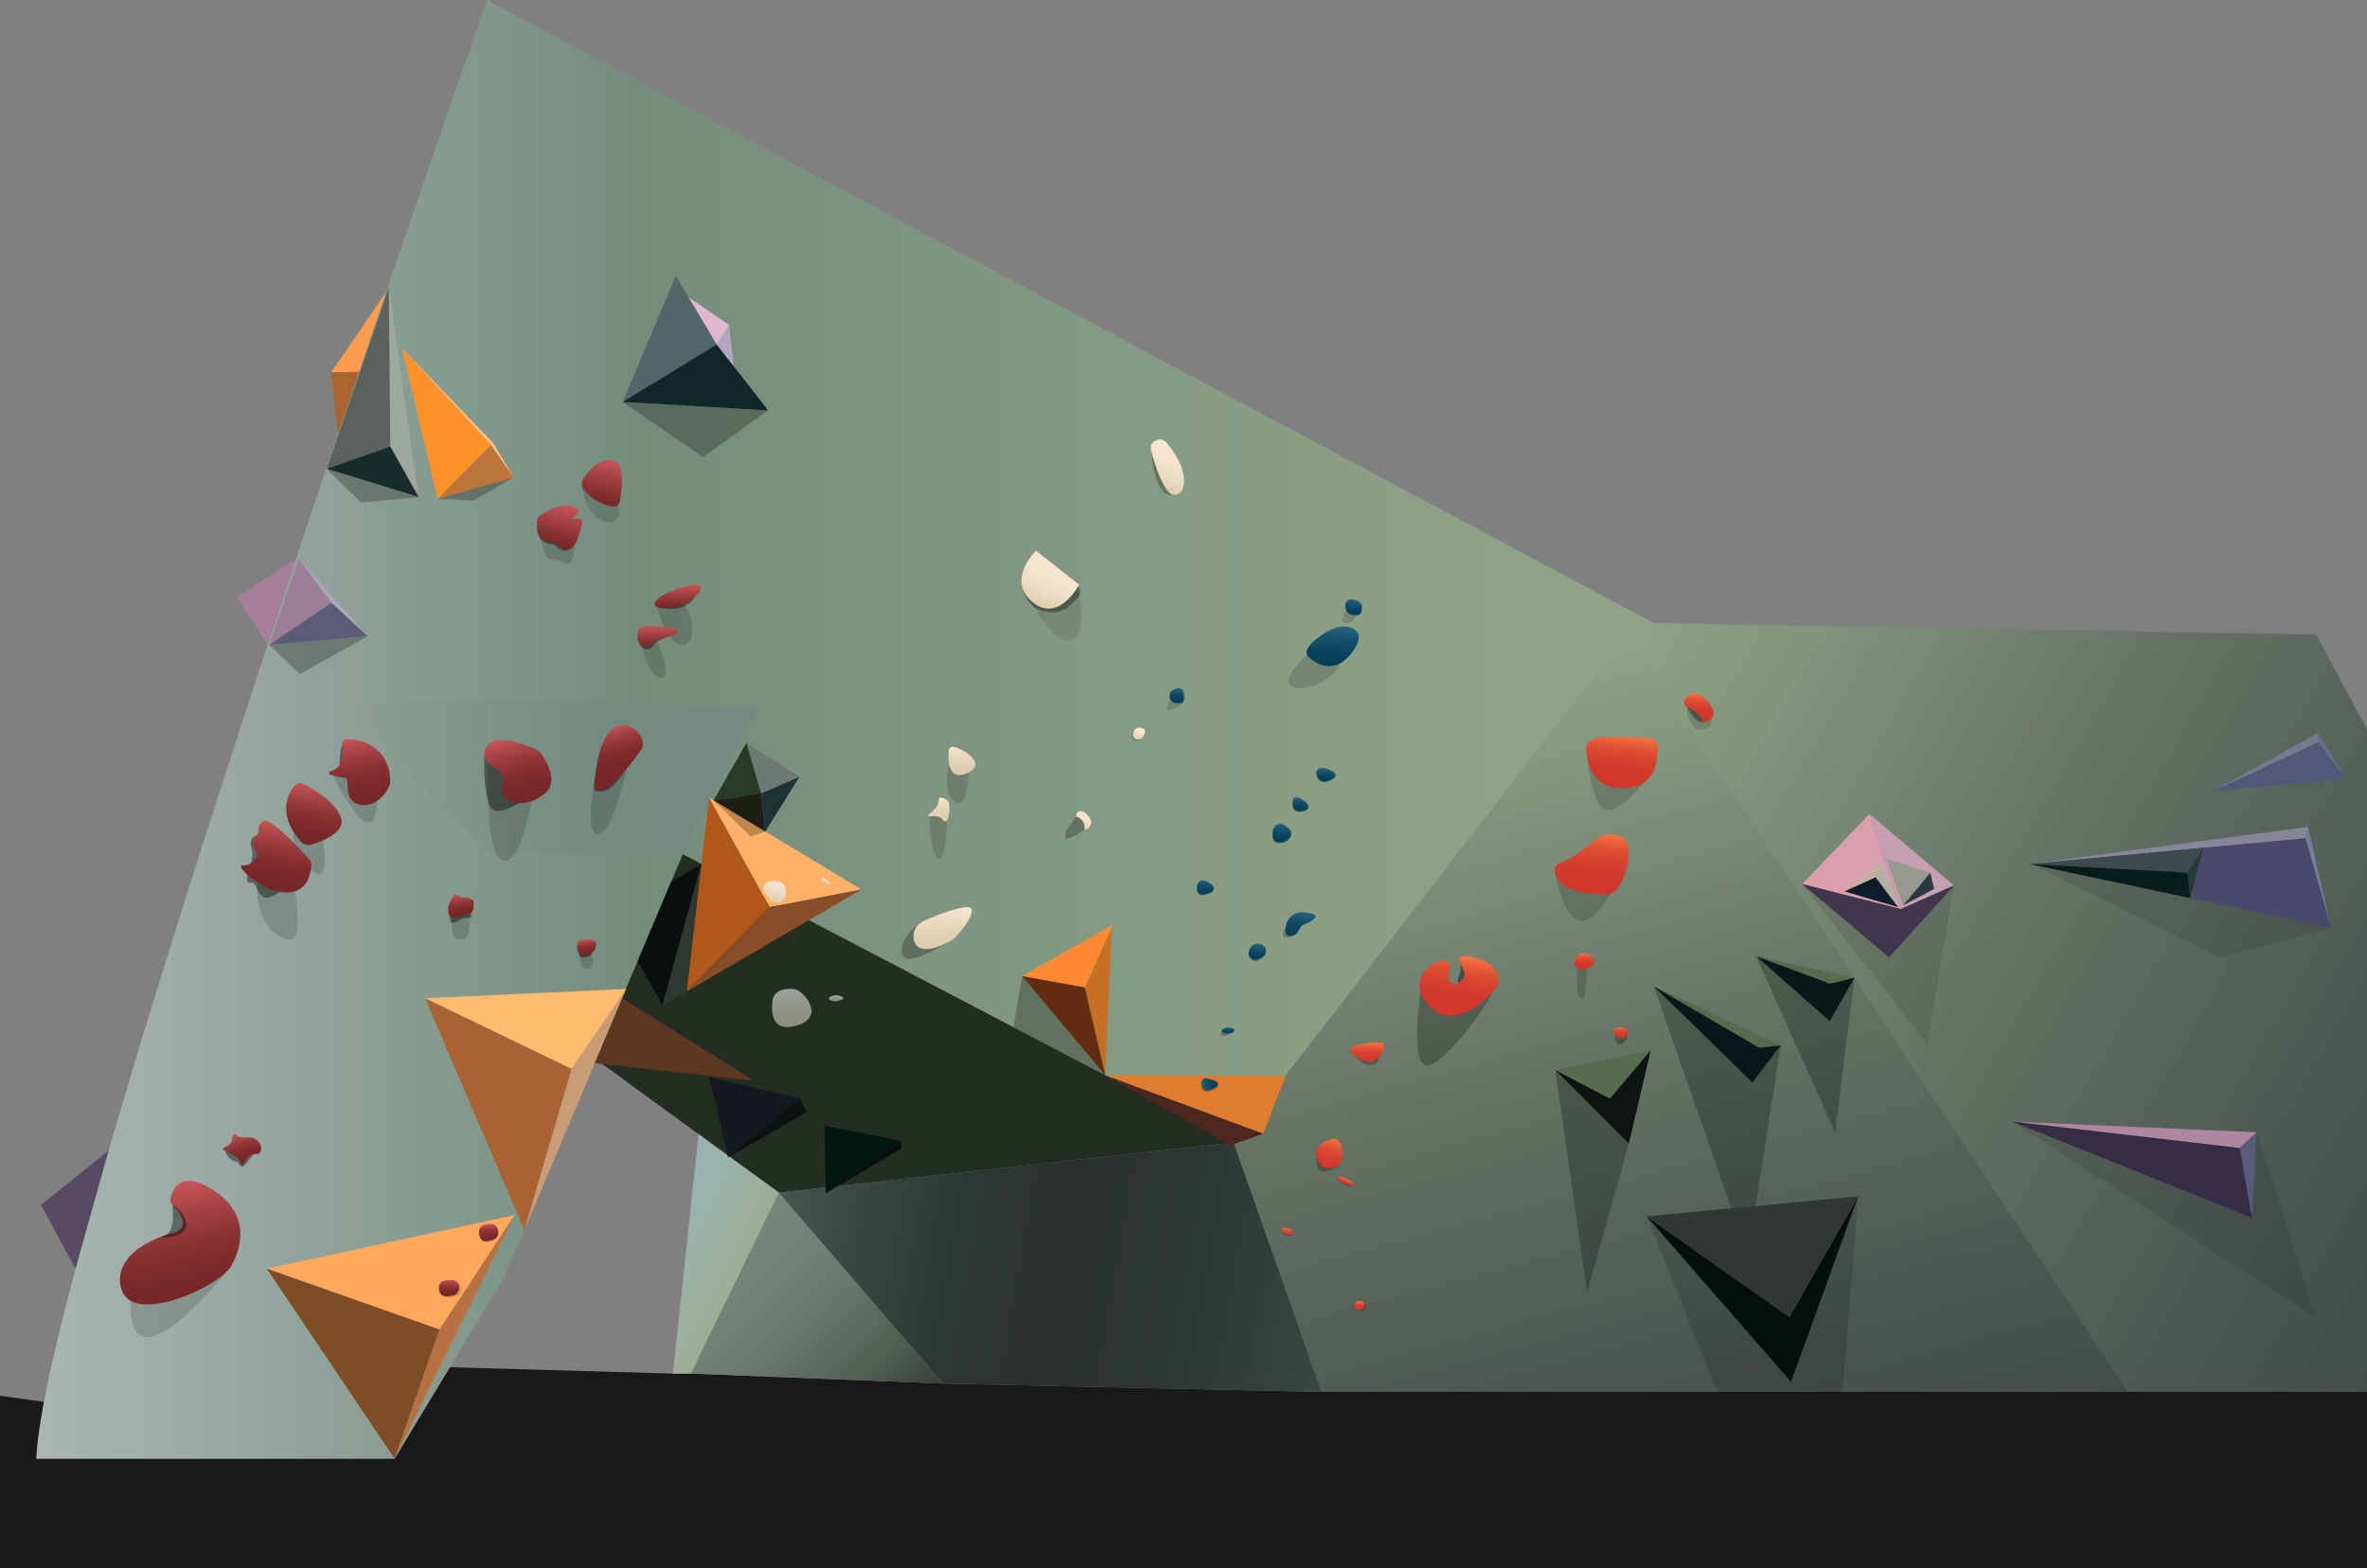 <svg xmlns="http://www.w3.org/2000/svg" xmlns:xlink="http://www.w3.org/1999/xlink" viewBox="0 0 1280 847.98"><rect x="0" y="0" width="1280" height="847.98" fill="#808080" stroke="none"/><defs><style>.cls-1{fill:#191919;}.cls-2{fill:url(#linear-gradient);}.cls-3{fill:url(#linear-gradient-2);}.cls-4{fill:#242d22;}.cls-5{fill:url(#linear-gradient-3);}.cls-6{fill:url(#linear-gradient-4);}.cls-7{fill:url(#linear-gradient-5);}.cls-8{fill:url(#linear-gradient-6);}.cls-9{fill:url(#linear-gradient-7);}.cls-10{opacity:0.15;}.cls-11{fill:#060e0b;}.cls-12{fill:#303735;}.cls-13{fill:#576b4e;}.cls-14{fill:#0f1312;}.cls-15{opacity:0.25;}.cls-16{fill:#0a171a;}.cls-17{fill:#0c171a;}.cls-18{fill:#d99fac;}.cls-19{fill:#c69fb3;}.cls-20{fill:#41364f;}.cls-21{opacity:0.1;}.cls-22{fill:#0f1e2b;}.cls-23{fill:#c8b19c;}.cls-24{fill:#b2b1a6;}.cls-25{fill:#97998d;}.cls-26{fill:#293a45;}.cls-27{fill:#ae86a0;}.cls-28{fill:#565c79;}.cls-29{fill:#372c45;}.cls-30{fill:#878599;}.cls-31{fill:#777e99;}.cls-32{fill:#49496c;}.cls-33{fill:#283b3b;}.cls-34{fill:#3d4a4e;}.cls-35{fill:#0a1d1d;}.cls-36{fill:#777991;}.cls-37{fill:#607189;}.cls-38{fill:#545778;}.cls-39{fill:#df7c2d;}.cls-40{fill:#4d271e;}.cls-41{fill:#c57025;}.cls-42{fill:#fb8a33;}.cls-43{fill:#632c10;}.cls-44{fill:#ffb169;}.cls-45{fill:#af5819;}.cls-46{fill:#874e29;}.cls-47{fill:#283b26;}.cls-48{fill:#1e1e16;}.cls-49{fill:#1f3233;}.cls-50{fill:#6c7975;}.cls-51{fill:#516666;}.cls-52{fill:#122727;}.cls-53{fill:#b3a4c3;}.cls-54{fill:#dfb8ce;}.cls-55{fill:#fe912b;}.cls-56{fill:#bb7538;}.cls-57{fill:#ffc17d;}.cls-58{fill:#9fa89f;}.cls-59{fill:#5a615f;}.cls-60{fill:#172c2b;}.cls-61{fill:#9d7e97;}.cls-62{fill:#5b5d78;}.cls-63{fill:#a9a6ba;}.cls-64{fill:#c99c76;}.cls-65{fill:#fdbc70;}.cls-66{fill:#a96333;}.cls-67{fill:#b77041;}.cls-68{fill:#fea85d;}.cls-69{fill:#7f4d25;}.cls-70{fill:#13191e;}.cls-71{fill:#0d1312;}.cls-72{fill:#03160f;}.cls-73{fill:#080e0c;}.cls-74{fill:#5d3821;}.cls-75{fill:#0a100f;}.cls-76{fill:#2f392f;}.cls-77{fill:#ff9b4f;}.cls-78{fill:#aa642e;}.cls-79{fill:#a77f9b;}.cls-80{fill:#574a63;}.cls-81{fill:url(#linear-gradient-8);}.cls-82{opacity:0.4;}.cls-83{fill:url(#linear-gradient-9);}.cls-84{fill:url(#linear-gradient-10);}.cls-85{fill:url(#linear-gradient-11);}.cls-86{fill:url(#linear-gradient-12);}.cls-87{fill:url(#linear-gradient-13);}.cls-88{fill:url(#linear-gradient-14);}.cls-89{fill:url(#linear-gradient-15);}.cls-90{fill:url(#linear-gradient-16);}.cls-91{fill:url(#linear-gradient-17);}.cls-92{fill:url(#linear-gradient-18);}.cls-93{fill:url(#linear-gradient-19);}.cls-94{fill:url(#linear-gradient-20);}.cls-95{fill:url(#linear-gradient-21);}.cls-96{fill:url(#linear-gradient-22);}.cls-97{fill:url(#linear-gradient-23);}.cls-98{fill:url(#linear-gradient-24);}.cls-99{fill:url(#linear-gradient-25);}.cls-100{fill:url(#linear-gradient-26);}.cls-101{fill:url(#linear-gradient-27);}.cls-102{fill:url(#linear-gradient-28);}.cls-103{fill:url(#linear-gradient-29);}.cls-104{fill:url(#linear-gradient-30);}.cls-105{fill:url(#linear-gradient-31);}.cls-106{fill:url(#linear-gradient-32);}.cls-107{opacity:0.35;}.cls-108{fill:url(#linear-gradient-33);}.cls-109{fill:url(#linear-gradient-34);}.cls-110{fill:url(#linear-gradient-35);}.cls-111{fill:url(#linear-gradient-36);}.cls-112{fill:url(#linear-gradient-37);}.cls-113{fill:url(#linear-gradient-38);}.cls-114{fill:url(#linear-gradient-39);}.cls-115{fill:url(#linear-gradient-40);}.cls-116{fill:url(#linear-gradient-41);}.cls-117{fill:url(#linear-gradient-42);}.cls-118{fill:url(#linear-gradient-43);}.cls-119{fill:url(#linear-gradient-44);}.cls-120{fill:url(#linear-gradient-45);}.cls-121{fill:url(#linear-gradient-46);}.cls-122{fill:url(#linear-gradient-47);}.cls-123{fill:url(#linear-gradient-48);}.cls-124{fill:url(#linear-gradient-49);}.cls-125{fill:url(#linear-gradient-50);}.cls-126{fill:url(#linear-gradient-51);}.cls-127{fill:url(#linear-gradient-52);}.cls-128{fill:url(#linear-gradient-53);}.cls-129{fill:url(#linear-gradient-54);}.cls-130{fill:url(#linear-gradient-55);}</style><linearGradient id="linear-gradient" x1="19.63" y1="394.38" x2="894.33" y2="394.38" gradientUnits="userSpaceOnUse"><stop offset="0" stop-color="#fff"/><stop offset="0" stop-color="#a9b6b3"/><stop offset="0.37" stop-color="#758c7d"/><stop offset="0.7" stop-color="#869b83"/><stop offset="1" stop-color="#90a587"/></linearGradient><linearGradient id="linear-gradient-2" x1="187.74" y1="420.15" x2="409.5" y2="420.15" gradientUnits="userSpaceOnUse"><stop offset="0" stop-color="#728981" stop-opacity="0"/><stop offset="0.14" stop-color="#728981" stop-opacity="0.07"/><stop offset="0.37" stop-color="#728981" stop-opacity="0.27"/><stop offset="0.67" stop-color="#728981" stop-opacity="0.59"/><stop offset="1" stop-color="#728981"/></linearGradient><linearGradient id="linear-gradient-3" x1="384.81" y1="681.24" x2="480.88" y2="777.31" gradientUnits="userSpaceOnUse"><stop offset="0" stop-color="#76867a"/><stop offset="0.23" stop-color="#728276"/><stop offset="0.48" stop-color="#677469"/><stop offset="0.74" stop-color="#545f54"/><stop offset="1" stop-color="#3a4138"/></linearGradient><linearGradient id="linear-gradient-4" x1="419.71" y1="653.19" x2="722.87" y2="706.65" gradientUnits="userSpaceOnUse"><stop offset="0" stop-color="#475751"/><stop offset="0.16" stop-color="#394440"/><stop offset="0.34" stop-color="#2e3633"/><stop offset="0.5" stop-color="#2a312e"/><stop offset="0.71" stop-color="#2d3532"/><stop offset="0.91" stop-color="#34413c"/><stop offset="1" stop-color="#394843"/></linearGradient><linearGradient id="linear-gradient-5" x1="821.68" y1="358.83" x2="942.19" y2="808.6" gradientUnits="userSpaceOnUse"><stop offset="0" stop-color="#fff"/><stop offset="0" stop-color="#90a587"/><stop offset="0.04" stop-color="#8ca084"/><stop offset="0.47" stop-color="#657365"/><stop offset="0.81" stop-color="#4d5752"/><stop offset="1" stop-color="#444d4b"/></linearGradient><linearGradient id="linear-gradient-6" x1="871.79" y1="357.36" x2="1349.1" y2="632.94" xlink:href="#linear-gradient-5"/><linearGradient id="linear-gradient-7" x1="350.17" y1="667.48" x2="399.21" y2="692.47" gradientUnits="userSpaceOnUse"><stop offset="0" stop-color="#98b3b0"/><stop offset="0.37" stop-color="#99b2ac"/><stop offset="0.76" stop-color="#9daf9e"/><stop offset="1" stop-color="#a1ac93"/></linearGradient><linearGradient id="linear-gradient-8" x1="89.29" y1="640.97" x2="102.15" y2="701.46" gradientUnits="userSpaceOnUse"><stop offset="0" stop-color="#c85559"/><stop offset="0.07" stop-color="#bf5053"/><stop offset="0.32" stop-color="#9f3e40"/><stop offset="0.56" stop-color="#883132"/><stop offset="0.8" stop-color="#7b292a"/><stop offset="1" stop-color="#762627"/></linearGradient><linearGradient id="linear-gradient-9" x1="128.72" y1="612.66" x2="133.19" y2="629.34" gradientUnits="userSpaceOnUse"><stop offset="0" stop-color="#c85559"/><stop offset="0.15" stop-color="#af474a"/><stop offset="0.34" stop-color="#96383b"/><stop offset="0.54" stop-color="#842e30"/><stop offset="0.76" stop-color="#792829"/><stop offset="1" stop-color="#762627"/></linearGradient><linearGradient id="linear-gradient-10" x1="172.41" y1="425.16" x2="166.78" y2="457.07" gradientUnits="userSpaceOnUse"><stop offset="0" stop-color="#c85559"/><stop offset="0.14" stop-color="#b1484b"/><stop offset="0.34" stop-color="#97393b"/><stop offset="0.55" stop-color="#852e30"/><stop offset="0.76" stop-color="#7a2829"/><stop offset="1" stop-color="#762627"/></linearGradient><linearGradient id="linear-gradient-11" x1="153.5" y1="445.45" x2="147.15" y2="481.46" xlink:href="#linear-gradient-10"/><linearGradient id="linear-gradient-12" x1="190.91" y1="399.08" x2="197.31" y2="435.35" xlink:href="#linear-gradient-10"/><linearGradient id="linear-gradient-13" x1="277.42" y1="398.28" x2="283.79" y2="434.42" gradientTransform="translate(-33.06 24.03) rotate(-4.67)" xlink:href="#linear-gradient-10"/><linearGradient id="linear-gradient-14" x1="248.16" y1="483.43" x2="250.29" y2="495.51" xlink:href="#linear-gradient-10"/><linearGradient id="linear-gradient-15" x1="316.43" y1="507.69" x2="317.99" y2="516.57" xlink:href="#linear-gradient-10"/><linearGradient id="linear-gradient-16" x1="329.28" y1="393.9" x2="337.41" y2="424.23" gradientUnits="userSpaceOnUse"><stop offset="0" stop-color="#c85559"/><stop offset="0.05" stop-color="#b94d50"/><stop offset="0.17" stop-color="#a13f41"/><stop offset="0.3" stop-color="#8e3435"/><stop offset="0.45" stop-color="#802c2d"/><stop offset="0.64" stop-color="#782728"/><stop offset="1" stop-color="#762627"/></linearGradient><linearGradient id="linear-gradient-17" x1="366.48" y1="316.16" x2="366.48" y2="328.71" gradientUnits="userSpaceOnUse"><stop offset="0" stop-color="#c85559"/><stop offset="0.25" stop-color="#b0484b"/><stop offset="0.75" stop-color="#862f31"/><stop offset="1" stop-color="#762627"/></linearGradient><linearGradient id="linear-gradient-18" x1="355.59" y1="338.44" x2="355.59" y2="349.97" xlink:href="#linear-gradient-17"/><linearGradient id="linear-gradient-19" x1="305.26" y1="272.61" x2="299.18" y2="295.28" xlink:href="#linear-gradient-17"/><linearGradient id="linear-gradient-20" x1="329.53" y1="248.5" x2="323.28" y2="271.83" xlink:href="#linear-gradient-17"/><linearGradient id="linear-gradient-21" x1="242.78" y1="692.14" x2="242.78" y2="700.98" xlink:href="#linear-gradient-9"/><linearGradient id="linear-gradient-22" x1="263.85" y1="661.93" x2="264.64" y2="671.02" xlink:href="#linear-gradient-9"/><linearGradient id="linear-gradient-23" x1="735.17" y1="703.47" x2="735.17" y2="708.31" gradientUnits="userSpaceOnUse"><stop offset="0" stop-color="#f77642"/><stop offset="0.04" stop-color="#f37040"/><stop offset="0.26" stop-color="#e45737"/><stop offset="0.49" stop-color="#d94530"/><stop offset="0.73" stop-color="#d23a2c"/><stop offset="1" stop-color="#d0372b"/></linearGradient><linearGradient id="linear-gradient-24" x1="696.29" y1="664.2" x2="695.93" y2="667.62" xlink:href="#linear-gradient-23"/><linearGradient id="linear-gradient-25" x1="727.4" y1="637.46" x2="727.11" y2="640.21" gradientTransform="translate(226.14 -189.19) rotate(17.5)" xlink:href="#linear-gradient-23"/><linearGradient id="linear-gradient-26" x1="721.22" y1="615.57" x2="716.94" y2="631.55" xlink:href="#linear-gradient-23"/><linearGradient id="linear-gradient-27" x1="739.35" y1="563.67" x2="739.35" y2="574.25" xlink:href="#linear-gradient-23"/><linearGradient id="linear-gradient-28" x1="791.49" y1="516.77" x2="785.68" y2="549.71" gradientUnits="userSpaceOnUse"><stop offset="0" stop-color="#f77642"/><stop offset="0.1" stop-color="#ec643b"/><stop offset="0.25" stop-color="#df5034"/><stop offset="0.43" stop-color="#d7422f"/><stop offset="0.64" stop-color="#d2392c"/><stop offset="1" stop-color="#d0372b"/></linearGradient><linearGradient id="linear-gradient-29" x1="876.42" y1="555.68" x2="876.42" y2="561.05" xlink:href="#linear-gradient-28"/><linearGradient id="linear-gradient-30" x1="856.71" y1="515.64" x2="856.71" y2="524.1" xlink:href="#linear-gradient-28"/><linearGradient id="linear-gradient-31" x1="862.46" y1="450.15" x2="859" y2="483.06" xlink:href="#linear-gradient-28"/><linearGradient id="linear-gradient-32" x1="878.05" y1="397.53" x2="874.54" y2="426.12" xlink:href="#linear-gradient-28"/><linearGradient id="linear-gradient-33" x1="919.44" y1="375.04" x2="918.13" y2="390.06" xlink:href="#linear-gradient-28"/><linearGradient id="linear-gradient-34" x1="649.67" y1="586.31" x2="658.72" y2="586.31" gradientUnits="userSpaceOnUse"><stop offset="0" stop-color="#28637f"/><stop offset="0.34" stop-color="#164f6a"/><stop offset="0.69" stop-color="#0a425d"/><stop offset="1" stop-color="#063e58"/></linearGradient><linearGradient id="linear-gradient-35" x1="664.04" y1="555.68" x2="664.04" y2="558.8" xlink:href="#linear-gradient-34"/><linearGradient id="linear-gradient-36" x1="680.33" y1="510.31" x2="679.56" y2="519.1" xlink:href="#linear-gradient-34"/><linearGradient id="linear-gradient-37" x1="693.74" y1="445.56" x2="692.85" y2="455.67" xlink:href="#linear-gradient-34"/><linearGradient id="linear-gradient-38" x1="652.24" y1="476.23" x2="651.58" y2="483.76" xlink:href="#linear-gradient-34"/><linearGradient id="linear-gradient-39" x1="703.78" y1="493.2" x2="702.62" y2="506.53" xlink:href="#linear-gradient-34"/><linearGradient id="linear-gradient-40" x1="703.67" y1="431.33" x2="703.01" y2="438.78" xlink:href="#linear-gradient-34"/><linearGradient id="linear-gradient-41" x1="717.32" y1="415.47" x2="716.69" y2="422.69" xlink:href="#linear-gradient-34"/><linearGradient id="linear-gradient-42" x1="721.57" y1="338.35" x2="719.65" y2="360.34" xlink:href="#linear-gradient-34"/><linearGradient id="linear-gradient-43" x1="732.32" y1="324.27" x2="731.59" y2="332.58" xlink:href="#linear-gradient-34"/><linearGradient id="linear-gradient-44" x1="636.82" y1="372.05" x2="636.11" y2="380.23" xlink:href="#linear-gradient-34"/><linearGradient id="linear-gradient-45" x1="428.15" y1="534.7" x2="428.15" y2="555.38" gradientUnits="userSpaceOnUse"><stop offset="0" stop-color="#9ca4a1"/><stop offset="0.28" stop-color="#959a92"/><stop offset="0.66" stop-color="#8e9185"/><stop offset="1" stop-color="#8c8e80"/></linearGradient><linearGradient id="linear-gradient-46" x1="452.1" y1="538.14" x2="452.1" y2="541.45" xlink:href="#linear-gradient-45"/><linearGradient id="linear-gradient-47" x1="509.75" y1="490.43" x2="509.75" y2="513.17" gradientUnits="userSpaceOnUse"><stop offset="0" stop-color="#f6e5d0"/><stop offset="0.18" stop-color="#f0dec7"/><stop offset="0.67" stop-color="#e2d0b3"/><stop offset="1" stop-color="#ddcbac"/></linearGradient><linearGradient id="linear-gradient-48" x1="507.62" y1="431.25" x2="507.62" y2="444.19" gradientUnits="userSpaceOnUse"><stop offset="0" stop-color="#f6e5d0"/><stop offset="0.31" stop-color="#ead8be"/><stop offset="0.68" stop-color="#e0ceb1"/><stop offset="1" stop-color="#ddcbac"/></linearGradient><linearGradient id="linear-gradient-49" x1="520.14" y1="403.87" x2="520.14" y2="419.05" xlink:href="#linear-gradient-48"/><linearGradient id="linear-gradient-50" x1="420.4" y1="476.52" x2="417.5" y2="487.35" gradientUnits="userSpaceOnUse"><stop offset="0" stop-color="#f6e5d0"/><stop offset="0.32" stop-color="#f2e1ca"/><stop offset="0.75" stop-color="#e6d5b9"/><stop offset="1" stop-color="#ddcbac"/></linearGradient><linearGradient id="linear-gradient-51" x1="446.7" y1="474.98" x2="445.76" y2="477.55" gradientUnits="userSpaceOnUse"><stop offset="0" stop-color="#f6e5d0"/><stop offset="0.38" stop-color="#efdec6"/><stop offset="1" stop-color="#ddcbac"/></linearGradient><linearGradient id="linear-gradient-52" x1="572.51" y1="303.5" x2="561.28" y2="327.59" gradientUnits="userSpaceOnUse"><stop offset="0" stop-color="#f6e5d0"/><stop offset="0.38" stop-color="#f4e3cd"/><stop offset="0.66" stop-color="#eddcc4"/><stop offset="0.91" stop-color="#e2d1b4"/><stop offset="1" stop-color="#ddcbac"/></linearGradient><linearGradient id="linear-gradient-53" x1="636.22" y1="241.43" x2="625.84" y2="263.67" xlink:href="#linear-gradient-52"/><linearGradient id="linear-gradient-54" x1="587.49" y1="439.7" x2="583.98" y2="447.23" gradientUnits="userSpaceOnUse"><stop offset="0" stop-color="#f6e5d0"/><stop offset="0.36" stop-color="#f4e3cd"/><stop offset="0.66" stop-color="#eddbc3"/><stop offset="0.93" stop-color="#e1cfb1"/><stop offset="1" stop-color="#ddcbac"/></linearGradient><linearGradient id="linear-gradient-55" x1="617.28" y1="393.55" x2="614.35" y2="399.83" xlink:href="#linear-gradient-54"/></defs><title>Asset 7</title><g id="Layer_2" data-name="Layer 2"><g id="Floor"><polygon class="cls-1" points="1280 752.62 1151.11 752.62 714.76 752.62 510.06 748.13 373.59 742.74 363.89 742.74 243.25 739.32 213.38 788.75 19.63 788.75 23.75 758.03 0 754.73 0 847.98 1280 847.98 1280 752.62"/></g><g id="Wall"><path class="cls-2" d="M263.38,0S23.38,681.25,19.63,788.75H213.38l59.1-97.8,96.78-229.07,297.9,155.94L880,343.21l14.37-6.28Z"/><path class="cls-3" d="M369.26,461.88l40.24-78.27s-200.21-11.67-221.76,0l78.11,78.27Z"/><polygon class="cls-4" points="369.26 461.88 322.35 572.91 421.17 644.88 667.16 617.82 369.26 461.88"/><polygon class="cls-5" points="421.17 644.88 373.59 742.74 510.06 748.13 421.17 644.88"/><polygon class="cls-6" points="421.17 644.88 510.06 748.13 714.76 752.62 667.16 617.82 421.17 644.88"/><polygon class="cls-7" points="879.96 343.21 1151.11 752.62 714.76 752.62 667.16 617.82 879.96 343.21"/><polygon class="cls-8" points="879.96 343.21 894.33 336.93 1252.56 343.21 1280 394.38 1280 752.62 1151.11 752.62 879.96 343.21"/><g id="Layer_29" data-name="Layer 29"><polygon class="cls-9" points="421.17 644.88 373.59 742.74 363.89 742.74 377.78 613.28 421.17 644.88"/></g></g><g id="Volumes"><polygon class="cls-10" points="890.43 657.75 928.65 752.62 996.38 752.62 1004.89 646.85 968.55 747.22 890.43 657.75"/><polygon class="cls-11" points="890.43 657.75 968.55 747.22 1004.89 646.85 967.64 712.25 890.43 657.75"/><polygon class="cls-12" points="890.43 657.75 1004.89 646.85 967.64 712.25 890.43 657.75"/><polygon class="cls-13" points="841.04 578.64 892.63 568.01 870.6 594.07 841.04 578.64"/><polygon class="cls-14" points="841.04 578.64 880.84 618.31 892.63 568.01 870.6 594.07 841.04 578.64"/><polygon class="cls-15" points="841.04 578.64 858.28 698.69 880.84 618.31 841.04 578.64"/><polygon class="cls-13" points="894.28 533.32 951.16 566.48 963.02 565.28 894.28 533.32"/><polygon class="cls-16" points="894.28 533.32 947.66 585.38 963.02 565.28 951.16 566.48 894.28 533.32"/><polygon class="cls-15" points="894.28 533.32 936.27 653.38 949.35 652.14 963.02 565.28 947.66 585.38 894.28 533.32"/><polygon class="cls-13" points="949.63 517.06 989.69 531.91 1002.87 528.67 949.63 517.06"/><polygon class="cls-17" points="949.63 517.06 989.48 552.21 1002.87 528.67 989.69 531.91 949.63 517.06"/><polygon class="cls-15" points="949.63 517.06 992.31 612.25 1002.87 528.67 989.48 552.21 949.63 517.06"/><polyline class="cls-18" points="1027.93 491.55 974.54 478.02 1010.9 440.14 1027.93 491.55"/><polygon class="cls-19" points="1010.9 440.14 1027.93 491.55 1056.68 478.78 1010.9 440.14"/><polygon class="cls-20" points="974.54 478.02 1021.54 517.71 1056.68 478.78 1027.93 491.55 974.54 478.02"/><polygon class="cls-21" points="974.54 478.02 1042.23 564.66 1056.68 478.78 1021.54 517.71 974.54 478.02"/><polygon class="cls-22" points="1014.27 474.28 997.23 481.98 1026.56 490.55 1014.27 474.28"/><polygon class="cls-23" points="997.23 481.98 1014.27 474.28 1017.2 466.36 997.23 481.98"/><polygon class="cls-24" points="1014.27 474.28 1026.56 490.55 1017.2 466.36 1014.27 474.28"/><polygon class="cls-25" points="1020.03 464.2 1029.07 489.63 1043.84 471.97 1020.03 464.2"/><polygon class="cls-26" points="1043.84 471.97 1045.92 480.66 1029.07 489.63 1043.84 471.97"/><polygon class="cls-27" points="1087.99 606.45 1211.14 620.8 1220.32 612.25 1087.99 606.45"/><polygon class="cls-28" points="1220.32 612.25 1217.74 658.4 1211.14 620.8 1220.32 612.25"/><polygon class="cls-29" points="1217.74 658.4 1211.14 620.8 1087.99 606.45 1217.74 658.4"/><polygon class="cls-21" points="1087.99 606.45 1252.18 712.25 1220.32 612.25 1217.74 658.4 1087.99 606.45"/><polygon class="cls-30" points="1097.53 467.17 1246.73 453.3 1248.05 447.14 1097.53 467.17"/><polygon class="cls-31" points="1248.05 447.14 1246.73 453.3 1260.59 501.72 1248.05 447.14"/><polygon class="cls-32" points="1260.59 501.72 1246.73 453.3 1097.53 467.17 1260.59 501.72"/><polygon class="cls-21" points="1098.87 467.45 1201 517.71 1260.59 501.72 1098.87 467.45"/><polygon class="cls-33" points="1191.56 458.44 1184.46 485.75 1182.79 472.01 1191.56 458.44"/><polygon class="cls-34" points="1191.56 458.44 1182.79 472.01 1097.53 467.38 1191.56 458.44"/><polygon class="cls-35" points="1097.53 467.22 1182.79 471.85 1184.46 485.59 1097.53 467.22"/><polygon class="cls-36" points="1197.09 427.68 1253.66 401.41 1253.66 396.16 1197.09 427.68"/><polygon class="cls-37" points="1253.66 396.16 1253.66 401.41 1268.57 421.19 1253.66 396.16"/><polygon class="cls-38" points="1268.57 421.19 1253.66 401.41 1197.09 427.68 1268.57 421.19"/><polygon class="cls-39" points="597.71 581.46 695.2 581.81 683.12 613.05 597.71 581.46"/><polygon class="cls-40" points="683.12 613.05 665.41 619.3 597.71 581.46 683.12 613.05"/><polygon class="cls-41" points="597.71 581.46 601.04 501.89 586.66 533.97 597.71 581.46"/><polygon class="cls-42" points="601.88 499.92 586.66 533.97 552.72 527.83 601.88 499.92"/><polygon class="cls-43" points="552.72 527.83 586.66 533.97 597.71 581.46 552.72 527.83"/><polygon class="cls-15" points="552.72 527.83 548.08 555.41 597.71 581.46 552.72 527.83"/><polygon class="cls-44" points="383.4 431.29 416.14 490.53 465.84 480.98 383.4 431.29"/><polygon class="cls-45" points="383.4 431.29 416.14 490.53 371.32 536.13 383.4 431.29"/><polygon class="cls-46" points="371.32 536.13 416.14 490.53 465.84 480.98 371.32 536.13"/><polygon class="cls-47" points="403.67 401.66 385.89 432.79 411.66 428.95 403.67 401.66"/><polygon class="cls-48" points="385.89 432.79 411.66 428.95 413.83 449.63 385.89 432.79"/><polygon class="cls-49" points="413.83 449.63 411.66 428.95 432.32 419.98 413.83 449.63"/><polygon class="cls-50" points="403.67 401.66 411.66 428.95 432.32 419.98 403.67 401.66"/><polygon class="cls-15" points="385.89 432.79 405.88 452.28 413.83 449.63 385.89 432.79"/><polygon class="cls-51" points="365.46 149.1 387.59 186.24 336.74 217.33 365.46 149.1"/><polygon class="cls-52" points="336.74 217.33 387.59 186.24 415.39 221.91 336.74 217.33"/><polygon class="cls-15" points="336.74 217.33 380.09 247.15 415.39 221.91 336.74 217.33"/><polygon class="cls-53" points="396.83 198.09 387.59 186.24 394.28 175.77 396.83 198.09"/><polygon class="cls-54" points="387.59 186.24 394.28 175.77 372.37 160.71 387.59 186.24"/><polygon class="cls-55" points="217.42 188.3 265.63 240.65 236.63 269.84 217.42 188.3"/><polygon class="cls-56" points="277.75 258.14 265.63 240.65 236.63 269.84 277.75 258.14"/><polygon class="cls-57" points="217.42 188.3 266.73 239.61 277.75 258.14 265.63 240.65 217.42 188.3"/><polygon class="cls-15" points="277.75 258.14 256.32 270.61 236.63 269.84 277.75 258.14"/><polygon class="cls-58" points="210.25 155.31 211.03 241.38 226.31 268.66 210.25 155.31"/><polygon class="cls-59" points="210.25 155.31 211.03 241.38 176.65 253.49 210.25 155.31"/><polygon class="cls-60" points="176.65 253.49 211.03 241.38 226.31 268.66 176.65 253.49"/><polygon class="cls-15" points="176.65 253.49 195.19 271.77 226.53 268.81 176.65 253.49"/><polygon class="cls-61" points="161.55 302.06 179.27 325.91 145.57 348.69 161.55 302.06"/><polygon class="cls-62" points="145.57 348.69 179.27 325.91 198.86 343.96 145.57 348.69"/><polygon class="cls-63" points="161.55 302.06 179.27 325.91 198.86 343.96 161.55 302.06"/><polygon class="cls-15" points="145.57 348.69 198.86 343.96 162.11 364.56 145.57 348.69"/><polygon class="cls-64" points="338.64 534.75 309.01 578.02 283.53 665.09 338.64 534.75"/><polygon class="cls-65" points="338.64 534.75 309.01 578.02 229.86 539.8 338.64 534.75"/><polygon class="cls-66" points="229.86 539.8 309.01 578.02 283.53 665.09 229.86 539.8"/><polygon class="cls-67" points="278.22 657.03 237.61 718.93 213.38 788.75 278.22 657.03"/><polygon class="cls-68" points="278.22 657.03 237.61 718.93 144.27 686 278.22 657.03"/><polygon class="cls-69" points="144.27 686 237.61 718.93 213.38 788.75 144.27 686"/><polygon class="cls-70" points="383.4 582.34 393.73 625.81 432.32 593.93 383.4 582.34"/><polygon class="cls-71" points="432.32 593.93 436.47 601.29 393.73 625.81 432.32 593.93"/><polygon class="cls-72" points="445.99 608.75 446.52 645.31 487.54 616.93 445.99 608.75"/><polygon class="cls-73" points="487.54 616.93 487.54 620.87 446.52 645.31 487.54 616.93"/><polygon class="cls-74" points="336.5 539.8 407.86 584.44 321.67 574.88 336.5 539.8"/><polygon class="cls-75" points="363.01 476.69 379.25 467.3 358.26 543.42 344.77 519.85 363.01 476.69"/><polygon class="cls-76" points="358.26 543.42 371.32 536.13 379.25 467.3 358.26 543.42"/><polygon class="cls-77" points="208.71 158.11 179.08 201.32 194.16 201.09 208.71 158.11"/><polygon class="cls-78" points="194.16 201.09 179.08 201.32 182.75 234.54 194.16 201.09"/><polygon class="cls-79" points="160.13 302.06 128.18 323.01 144.8 348.34 160.13 302.06"/><polygon class="cls-80" points="40.84 686 22.16 651.58 58.71 622.19 40.84 686"/></g><g id="Routes"><g id="Red"><path class="cls-10" d="M70.61,703.35S65,756.74,123,687.2Z"/><path class="cls-81" d="M91.54,667.25s-31.54,8.52-26,29.4,53.28-.85,59.67-12.36,9.37-29.4-11.51-41.76c-17-10-20.71,1.31-21.52,5.91a3.23,3.23,0,0,0,.88,2.82C96.34,654.59,105,664.76,91.54,667.25Z"/><path class="cls-82" d="M94,651.67c-.34-.28-.84.1-.79.53.44,3.51,1.23,14.29-4.19,15.85-6.42,1.86,12.77,2.25,11.77-6.33C100.22,657,96,653.36,94,651.67Z"/><path class="cls-82" d="M121.61,622.19s1.5,5.5,7.24,6.32c0,0,.92,5.23,4.82,0s4.12-4.54,4.12-4.54Z"/><path class="cls-83" d="M126.8,613.23c-2.61,1.47.51,4.82-4.82,6.87s6.77,3.39,8,8.31c1.32,5.41,3-5.13,8.24-4.41s3.48-9.61-4.1-9S128.44,612.31,126.8,613.23Z"/><path class="cls-10" d="M174.42,454.51s5.69,25.2-6.33,16.18-9.7-27-9.7-27Z"/><path class="cls-84" d="M159.07,425.13c-3.7,4.71-9,15.5,3.71,30a5.23,5.23,0,0,0,5.45,1.6c6.26-1.88,19.32-6.87,16-15.1S169.77,426.82,164.44,424A4.26,4.26,0,0,0,159.07,425.13Z"/><path class="cls-10" d="M159.55,482.57s4,23.5-1.34,25.24-21.87-6.64-19-35.17S159.55,482.57,159.55,482.57Z"/><path class="cls-82" d="M138.56,452s-4.4.32-2.53,6.58-2.86,13.66-2.42,17.08,2.2.11,4.19,2.65,2.86,12.23,14.1,3.41S138.56,452,138.56,452Z"/><path class="cls-85" d="M142.14,444.11s-2.53,1.75-2.22,4.31a3.39,3.39,0,0,1-.64,2.57c-1.52,1.9-3.81,5.75-1,9.3a3.24,3.24,0,0,1,0,4c-1.41,1.81-3.73,3.9-6.87,3.64-5.42-.44,11,15.31,24.56,14.6,11.12-.59,12.31-11.48,12.39-15.31a3.29,3.29,0,0,0-.83-2.24C163.49,460.45,145.22,440.48,142.14,444.11Z"/><path class="cls-10" d="M180,419.19s4.95,10.06,8.91,15.55,6.25,10.14,10.64,9.93,4.37-11.3,4.37-11.3l-10-14.83Z"/><path class="cls-82" d="M186.55,401.79s-3.28-1-2.8,14C183.75,415.77,188.77,403.72,186.55,401.79Z"/><path class="cls-86" d="M187.31,399.74a2.29,2.29,0,0,0-2.25,2.5c.39,4.14.44,12.31-4.85,14.2-7.17,2.55,4.17,3.67,6.73,4.31S185.18,433,194.28,435s15.17-6.55,16.45-10.7C212,420.26,209.86,399.76,187.31,399.74Z"/><path class="cls-82" d="M261.91,408.12s-1.28,29.56,6.15,30.36,17.28-7.75,17.28-7.75S273.05,404.4,261.91,408.12Z"/><path class="cls-10" d="M263.71,412.33s-1.79,52.65,9,53.29,16.8-43.29,16.8-43.29S271.16,403.46,263.71,412.33Z"/><path class="cls-87" d="M270.16,400.17a8.29,8.29,0,0,0-7.79,5.27c-1,2.75-.72,6.27,4.45,9.39,10.33,6.26,2.11,9.11,5.28,14.58s12.62,7.49,22.37-.16c7.62-6,1.49-16.82-1.54-21.27a8.4,8.4,0,0,0-3.58-3C285.54,403.35,277.26,400.13,270.16,400.17Z"/><path class="cls-10" d="M244.5,494.66s-2.32,13.7,4.78,13.37,4-17,4-17Z"/><path class="cls-82" d="M243.5,493s-1.58,7.42,2.36,5.77,3-2.36,7.73-2.5-3.79-7.56-3.79-7.56Z"/><path class="cls-88" d="M245.33,484.12s-3.14,4.46-3,7.43.49,6.43,6.76,3.79,7.09.33,7.09-8.08c0,0-1.77-2.6-6.93-1.89C249.28,485.37,247.31,482.8,245.33,484.12Z"/><path class="cls-10" d="M313.87,515.23s-1.68,9.78,4.11,8.56,0-11,0-11Z"/><path class="cls-82" d="M313.41,513.48s-2.13,4.82,2.74,4.21,4.27-2.49,2.9-4.21S313.41,513.48,313.41,513.48Z"/><path class="cls-89" d="M314.66,508a2.17,2.17,0,0,0-2,1.43c-.6,1.64-1.16,4.35.64,6.25,2.74,2.9,7.38-.36,8.41-2.23S323,508,318.13,508Z"/><path class="cls-10" d="M322,418.54s-6.8,32.39,1.45,32.52,16.64-39.93,16.64-39.93Z"/><path class="cls-82" d="M340.06,411.13c-2.09,5.38-8.15,18.43-17.4,16.76a1.54,1.54,0,0,1-1.24-1.37c-.39-3.81-.28-16.24,17.15-17.53A1.55,1.55,0,0,1,340.06,411.13Z"/><path class="cls-90" d="M342.68,394.09s-17.92-13.34-21.35,30.78a2.6,2.6,0,0,0,2.53,2.82c3.16,0,9.82-3.73,23.31-23a2.67,2.67,0,0,0,.44-1.09C347.84,402,347.87,397.7,342.68,394.09Z"/><path class="cls-10" d="M354.14,325.83s6.33,23.17,14.66,23,6.37-16,0-23.81S354.14,325.83,354.14,325.83Z"/><path class="cls-82" d="M358.11,328.86c11.17,2.18,15.51-3.39,16.95-5,.33-.38.67-3.24-.48-1.65C371.32,326.66,344.91,326.27,358.11,328.86Z"/><path class="cls-91" d="M355.25,328.12c3.6.85,13.89,2.17,22.54-7.53,0,0,5.88-7.38-8.5-3.08-10.43,3.11-14.13,6.22-15.15,8.32A1.64,1.64,0,0,0,355.25,328.12Z"/><path class="cls-10" d="M346.84,349.2s5.2,19.74,11.42,17.21-5.71-25.14-5.71-25.14Z"/><path class="cls-82" d="M346,348.4s2.39,4.79,6.37,1.57c2.06-1.67,1.62-3.14,5.47-4.09,2.8-.69.84-4.61.84-4.61Z"/><path class="cls-92" d="M345,341.35a2.65,2.65,0,0,1,1.65-2.06c2.19-.82,7.39-1.7,18.51.77,0,0,5.95,2.42-7.77,5.22,0,0-3.34,1.2-4.8,3a4.19,4.19,0,0,1-5.73.9C345.33,348.07,344.26,345.8,345,341.35Z"/><path class="cls-10" d="M290.49,284s3.28,17.56,6.61,18.1a24.49,24.49,0,0,1,8.31,2.39c3.51,1.66,5-2,5.17-11.64S290.49,284,290.49,284Z"/><path class="cls-82" d="M291.2,283.5a.93.93,0,0,0-.84.83c-.22,2.1,0,9.34,8.55,10.05,1.83.16,3.12,3,6,3.32a5.1,5.1,0,0,0,3.85-1.1.92.92,0,0,0,.34-1l-4-12.52a.91.91,0,0,0-.95-.63Z"/><path class="cls-93" d="M290.48,281.71a3.85,3.85,0,0,1,1.65-3c3.19-2.23,10.73-6.77,17.27-5,8.56,2.36-.93,7-.93,7s5-.81,6.11.29-2.61,13.92-5.21,15.14-5.16,1.84-10-3.17C299.37,293,290,295.81,290.48,281.71Z"/><path class="cls-10" d="M314.57,262.63S316.3,282,330.7,282.42c0,0,9.64-1.89,0-16S314.57,262.63,314.57,262.63Z"/><path class="cls-94" d="M315.3,263.93a4.53,4.53,0,0,1,0-4.9c2.41-3.8,7.84-10.7,15.24-10.16,7.93.57,5.84,15.78,4.54,22.43a3.28,3.28,0,0,1-3.9,2.58C327,273,319.68,270.61,315.3,263.93Z"/><path class="cls-10" d="M237.62,696.59c-.15,2.86,1.84,6.77,9.07,4.53a3.85,3.85,0,0,0,2.64-2.91c.55-2.67-.88-6.56-8.93-4.84A3.51,3.51,0,0,0,237.62,696.59Z"/><path class="cls-95" d="M237.35,695.78c-.14,2.87.84,6.77,8.07,4.54a3.88,3.88,0,0,0,2.64-2.92c.55-2.66.12-6.55-7.93-4.84A3.51,3.51,0,0,0,237.35,695.78Z"/><path class="cls-10" d="M262.22,662.86a3.72,3.72,0,0,0-2.72,3.54c0,2.45.66,5.61,4.21,5.22,5.7-.64,6.49-3.33,6-5.86C269.3,663.53,267.78,661.3,262.22,662.86Z"/><path class="cls-96" d="M261.78,662.38a3.72,3.72,0,0,0-2.72,3.54c0,2.45.66,5.61,4.21,5.22,5.7-.64,6.49-3.33,6-5.86C268.86,663.05,267.34,660.82,261.78,662.38Z"/></g><g id="Orange_copy" data-name="Orange copy"><path class="cls-15" d="M733.77,704.72c-1,1.43-2.58,4.48,2.57,4.11a1.64,1.64,0,0,0,1.19-.63c.94-1.19,2.49-3.89-2.32-4.17A1.61,1.61,0,0,0,733.77,704.72Z"/><path class="cls-97" d="M733.3,704.16c-1,1.43-2.58,4.49,2.57,4.12a1.68,1.68,0,0,0,1.19-.63c.94-1.19,2.5-3.89-2.32-4.18A1.67,1.67,0,0,0,733.3,704.16Z"/><path class="cls-15" d="M693.08,665.65c.13,1.08,1.06,2.47,4.94,2.56a1.07,1.07,0,0,0,1.12-1.06c0-1-.83-2.51-4.92-2.72A1.09,1.09,0,0,0,693.08,665.65Z"/><path class="cls-98" d="M693.08,665.23c.13,1.07,1.06,2.47,4.94,2.56a1.07,1.07,0,0,0,1.12-1.06c0-1.05-.83-2.52-4.92-2.72A1.09,1.09,0,0,0,693.08,665.23Z"/><path class="cls-15" d="M723.46,637.38c-.08.9.87,2.4,6.25,4.18.84.28,1.71.14,1.84-.34.2-.84-.54-2.34-6.19-4.3C724.42,636.6,723.51,636.81,723.46,637.38Z"/><path class="cls-99" d="M723.46,636.83c-.07.91.93,2.42,6.5,4.26.87.29,1.77.16,1.89-.32.21-.84-.58-2.36-6.43-4.38C724.45,636.06,723.5,636.26,723.46,636.83Z"/><path class="cls-15" d="M712.38,624.57s-2.31,8.89,3.57,8.74,7.2-2.6,7.76-3.14S712.38,624.57,712.38,624.57Z"/><path class="cls-100" d="M720.76,615.76c-3,.73-13.82,4.14-6.54,14.32a3.07,3.07,0,0,0,1.85,1.23c2.86.62,10,1.31,10-7.53,0,0-.07-6.1-3.65-7.86A2.44,2.44,0,0,0,720.76,615.76Z"/><path class="cls-15" d="M731.88,569s2.48,6.84,9.5,6.84,2.71-8.11,2.71-8.11Z"/><path class="cls-101" d="M730.24,567.1c-.77,2.2,6.22,7.35,10.92,7.15s8.88-8.37,6.84-10S731.05,564.76,730.24,567.1Z"/><path class="cls-15" d="M768.5,534.42s-5.9,36.73,1.64,41.38,38.32-36.46,37.34-41.38S788.37,538,788.37,538Z"/><path class="cls-82" d="M789.8,521.08s.4,4.17-.87,6.63,0,6.06,0,6.06l8.4-6.35-4.48-7.25Z"/><path class="cls-102" d="M774.89,521.16s-15.56,9.17-1.31,23.42,34.86-8.45,36.19-11.71S811,521,796.93,517.8s-5.34,3.85-5,8.93-10.15,9.33-8.52-1.15C783.4,525.58,787,515.75,774.89,521.16Z"/><path class="cls-15" d="M873.32,558.37s-.38,7.46,3.1,6.44,3.82-6.44,3.82-6.44Z"/><path class="cls-103" d="M874.29,555.92c2.08-.41,5.22-.56,5.88,2a2.45,2.45,0,0,1-1.93,2.92c-1.91.45-4.66.53-5.55-2.37A2,2,0,0,1,874.29,555.92Z"/><path class="cls-10" d="M852.85,521.34s-1.22,18.33,2.45,18.63,2.76-20.1,2.76-20.1Z"/><path class="cls-104" d="M852.68,517c-1.22,1.82-2.59,5,1.08,7.05,0,0,8.14.67,8.28-4.2.09-3.53-4.28-4.16-6.71-4.23A3.06,3.06,0,0,0,852.68,517Z"/><path class="cls-10" d="M841,471.72s3.55,23.82,13,26.14,20.5-20.94,20.5-20.94Z"/><path class="cls-105" d="M841,471.72s-.78,11.92,28.34,11.94c7,0,13.16-17.75,10.86-26.32s-13-6.12-15.14-4.9c-2,1.13-13.08,11.28-21.84,14.34a3.69,3.69,0,0,0-2.26,4.84Z"/><path class="cls-10" d="M857.81,405.48s2.53,31.43,11.07,32.48,22.58-18,22.58-18Z"/><path class="cls-106" d="M857.81,405.48s-.15,20.53,19,20.76,19.35-15.91,19.58-20.76-.93-5.07-3.23-6-27.87-1.67-31.08,0C858.44,401.36,857.54,402.32,857.81,405.48Z"/><path class="cls-10" d="M912.21,381.16s.13,14.08,7.94,13.45,5-8.65,5-8.65Z"/><path class="cls-107" d="M911.71,381.42s4.55,8.4,7.58,8.95a6,6,0,0,0,4.6-.66L916,379.21Z"/><path class="cls-108" d="M911,378.91a2.64,2.64,0,0,0,1.41,3.5c2.62,1.06,7.13,3.42,8.23,7.35.52,1.89,7-.85,5.9-5.07s-6.11-9.7-10.23-9.91C913.75,374.64,911.91,376.87,911,378.91Z"/></g><g id="Blue"><path class="cls-15" d="M652.62,583.93a2.42,2.42,0,0,0-2.94,2.31c-.06,2.59.85,5.71,6.33,3.18C662.21,586.56,656.35,584.73,652.62,583.93Z"/><path class="cls-109" d="M652.62,583.12a2.42,2.42,0,0,0-2.94,2.31c-.06,2.59.85,5.71,6.33,3.18C662.21,585.74,656.35,583.92,652.62,583.12Z"/><path class="cls-15" d="M660.68,557.24s-2.36,4.2,2.59,2.68,2.79-2.68,2.79-2.68Z"/><path class="cls-110" d="M661.13,556.56c1.07-.73,2.86-1.32,5.58-.42a1,1,0,0,1,.15,1.92,7.27,7.27,0,0,1-5.43.41A1.06,1.06,0,0,1,661.13,556.56Z"/><path class="cls-15" d="M675.46,514.88c.7-2,2.49-5,6.83-3.39a3.64,3.64,0,0,1,.93,6.28c-2.35,1.85-5.35,3.18-7.37.31A3.55,3.55,0,0,1,675.46,514.88Z"/><path class="cls-111" d="M675.46,514.15c.7-2,2.49-5,6.83-3.39a3.64,3.64,0,0,1,.93,6.28c-2.35,1.85-5.35,3.18-7.37.31A3.56,3.56,0,0,1,675.46,514.15Z"/><path class="cls-15" d="M693.9,446.38a4,4,0,0,0-5.64,2.88c-.51,2.89-.51,6.82,3.26,6.82s5.37-1.8,6.19-3.23a2.91,2.91,0,0,0-.15-3.06A10.22,10.22,0,0,0,693.9,446.38Z"/><path class="cls-112" d="M694.12,445.86a4,4,0,0,0-5.64,2.88c-.51,2.89-.51,6.82,3.27,6.82,3.61,0,5.36-1.8,6.18-3.23a2.89,2.89,0,0,0-.14-3.06A10.34,10.34,0,0,0,694.12,445.86Z"/><path class="cls-15" d="M650.42,476.5a2.68,2.68,0,0,0-3.08,2c-.62,2.58-.86,6.94,5.45,5.1C659.77,481.55,654.39,477.2,650.42,476.5Z"/><path class="cls-113" d="M650.69,476.11a2.67,2.67,0,0,0-3.07,2c-.62,2.58-.86,6.95,5.45,5.1C660,481.16,654.67,476.81,650.69,476.11Z"/><path class="cls-15" d="M696.32,499.69s-4.67,6.89-1.17,7,5.45-.54,5.57-3.51S696.32,499.69,696.32,499.69Z"/><path class="cls-114" d="M704.57,493.29s15.32.62,0,6.85c0,0-.62-.13-2.24,2.86s-4.11,3.61-6.1,2.74-.62-6-.62-6A8.74,8.74,0,0,1,704.57,493.29Z"/><path class="cls-15" d="M698.89,433.9s-1.23,6.76,5.94,4.92-3.27-8.81-5.22-7.07C699.61,431.75,698.89,431.79,698.89,433.9Z"/><path class="cls-115" d="M699.15,433.51s-1.23,6.76,5.94,4.92-3.27-8.81-5.22-7.07C699.87,431.36,699.15,431.4,699.15,433.51Z"/><path class="cls-15" d="M712.1,416.79a2.3,2.3,0,0,0-.42,1.78c.31,1.87,1.67,6.35,7.6,3.55,7.38-3.48-2.87-6.25-2.87-6.25S713.45,415.11,712.1,416.79Z"/><path class="cls-116" d="M712.36,416.4a2.3,2.3,0,0,0-.42,1.78c.31,1.87,1.67,6.35,7.6,3.55,7.38-3.48-2.87-6.25-2.87-6.25S713.71,414.72,712.36,416.4Z"/><path class="cls-10" d="M710,350.88S691.77,366.4,698.08,371s27.77-4.87,26.85-14.92S710,350.88,710,350.88Z"/><path class="cls-117" d="M706.93,351.1a3.62,3.62,0,0,0,.84,4.29c3.37,3,12.92,9.76,22.28-1.25,11.62-13.68-1-17.07-8.12-14.5C716.3,341.68,709,346.88,706.93,351.1Z"/><path class="cls-10" d="M728.82,328.41s-5.39,7.69-1.31,8.55,7.26-6.37,7.26-6.37Z"/><path class="cls-118" d="M727.58,326.06s-1.3,7.52,6.77,6.51a2,2,0,0,0,1.72-1.58c.36-1.61,1-3.28-.36-4.93S728.71,322.67,727.58,326.06Z"/><path class="cls-10" d="M634.24,376.93s-5.71,7.75-1.74,6.89,7.24-3.07,7.5-4.71S634.24,376.93,634.24,376.93Z"/><path class="cls-119" d="M632.81,374.72c-.55,1.87-1.16,6.3,5.76,5.43a1.9,1.9,0,0,0,1.63-1.73c.28-3,.14-9-6.42-4.95A2.24,2.24,0,0,0,632.81,374.72Z"/></g><g id="White"><path class="cls-120" d="M418,539.8s-4.43,19.56,12.46,14.85,3.6-18.68,0-19.58S419.5,534.62,418,539.8Z"/><path class="cls-121" d="M448.37,539.35a6.75,6.75,0,0,1,7.48-.1.6.6,0,0,1,0,1c-1.44.8-4.69,2.16-7.48.07A.6.6,0,0,1,448.37,539.35Z"/><path class="cls-15" d="M493.94,501.8s-9.18,9-5.55,15.2,26.71-9,26.71-9S515.43,488.05,493.94,501.8Z"/><path class="cls-122" d="M494.33,508.83A9.08,9.08,0,0,1,499.51,498c5.74-2.56,15.17-6.38,22.26-7.42,9.52-1.39-1.49,12.72-5,16.09a15.13,15.13,0,0,1-1.7,1.41C511.27,510.76,497.12,517.63,494.33,508.83Z"/><path class="cls-10" d="M502.72,440.1s.17,23.45,4.9,24.28,4.56-26.66,4.56-26.66Z"/><path class="cls-123" d="M508.91,431.27a1.12,1.12,0,0,0-1.35,1.18c.16,1.39-.32,3.74-3.77,6.69-5.64,4.82,2.61-.16,6,4.16s4.67-8.3,2.68-10.29A6.9,6.9,0,0,0,508.91,431.27Z"/><path class="cls-10" d="M513.36,411.46s-4.83,20.48,5,22.79c0,0,5.68.25,5.26-20.27Z"/><path class="cls-124" d="M515.55,403.91a2.08,2.08,0,0,0-2.47,1.85c-.5,4.9-.68,16.29,9.29,12.56C533.79,414,523.17,405.51,515.55,403.91Z"/><path class="cls-125" d="M413.56,482.6c1.12,1.93,3.19,4.7,6.09,5.31a4.37,4.37,0,0,0,5.11-3.6c.5-2.93.32-7.13-4.63-7.79a10.17,10.17,0,0,0-4.43.21A4,4,0,0,0,413.56,482.6Z"/><path class="cls-126" d="M444.42,474.15s0,3.55,3.25,4C447.67,478.14,450.49,477.55,444.42,474.15Z"/><path class="cls-21" d="M552.51,316.16s14.87,31.72,25.87,30.06,4.33-28.59,4.33-28.59Z"/><path class="cls-107" d="M552.51,316.16S554,331.3,568.89,331c0,0,6.43,1.66,14.67-8.74,0,0,2.06-5.1-1.86-6.1S552.51,316.16,552.51,316.16Z"/><path class="cls-127" d="M560.17,297.74s-16.23,16-1.91,27.79,25.3-9.37,25.3-9.37Z"/><path class="cls-15" d="M622.46,240.88s.52,29,12.48,26.74S622.46,240.88,622.46,240.88Z"/><path class="cls-128" d="M622.55,243.8s6,23.82,12.39,23.82,7.13-9.94,1.87-19.51c-2.84-5.18-5.14-7.89-6.65-9.28a4.34,4.34,0,0,0-4.34-.93C623.84,238.57,621.49,240.13,622.55,243.8Z"/><path class="cls-15" d="M582.23,441.54s-8,8.94-5.92,11.36S589.74,446,589.74,446,586.07,436.6,582.23,441.54Z"/><path class="cls-129" d="M582.23,441.54s4.32,1.6,4.16,5.6,5-1,3.36-4-4-5.1-6.19-4.39A2.07,2.07,0,0,0,582.23,441.54Z"/><path class="cls-15" d="M612.69,396.15c-.5,1.62-.61,3.57,1.41,4.14a3.31,3.31,0,0,0,3.49-1.27c1.27-1.71,2.63-4.5-1.47-5.1A3.16,3.16,0,0,0,612.69,396.15Z"/><path class="cls-130" d="M613.06,395.7c-.49,1.62-.61,3.58,1.41,4.14a3.3,3.3,0,0,0,3.49-1.27c1.28-1.71,2.64-4.5-1.47-5.09A3.16,3.16,0,0,0,613.06,395.7Z"/></g></g></g></svg>